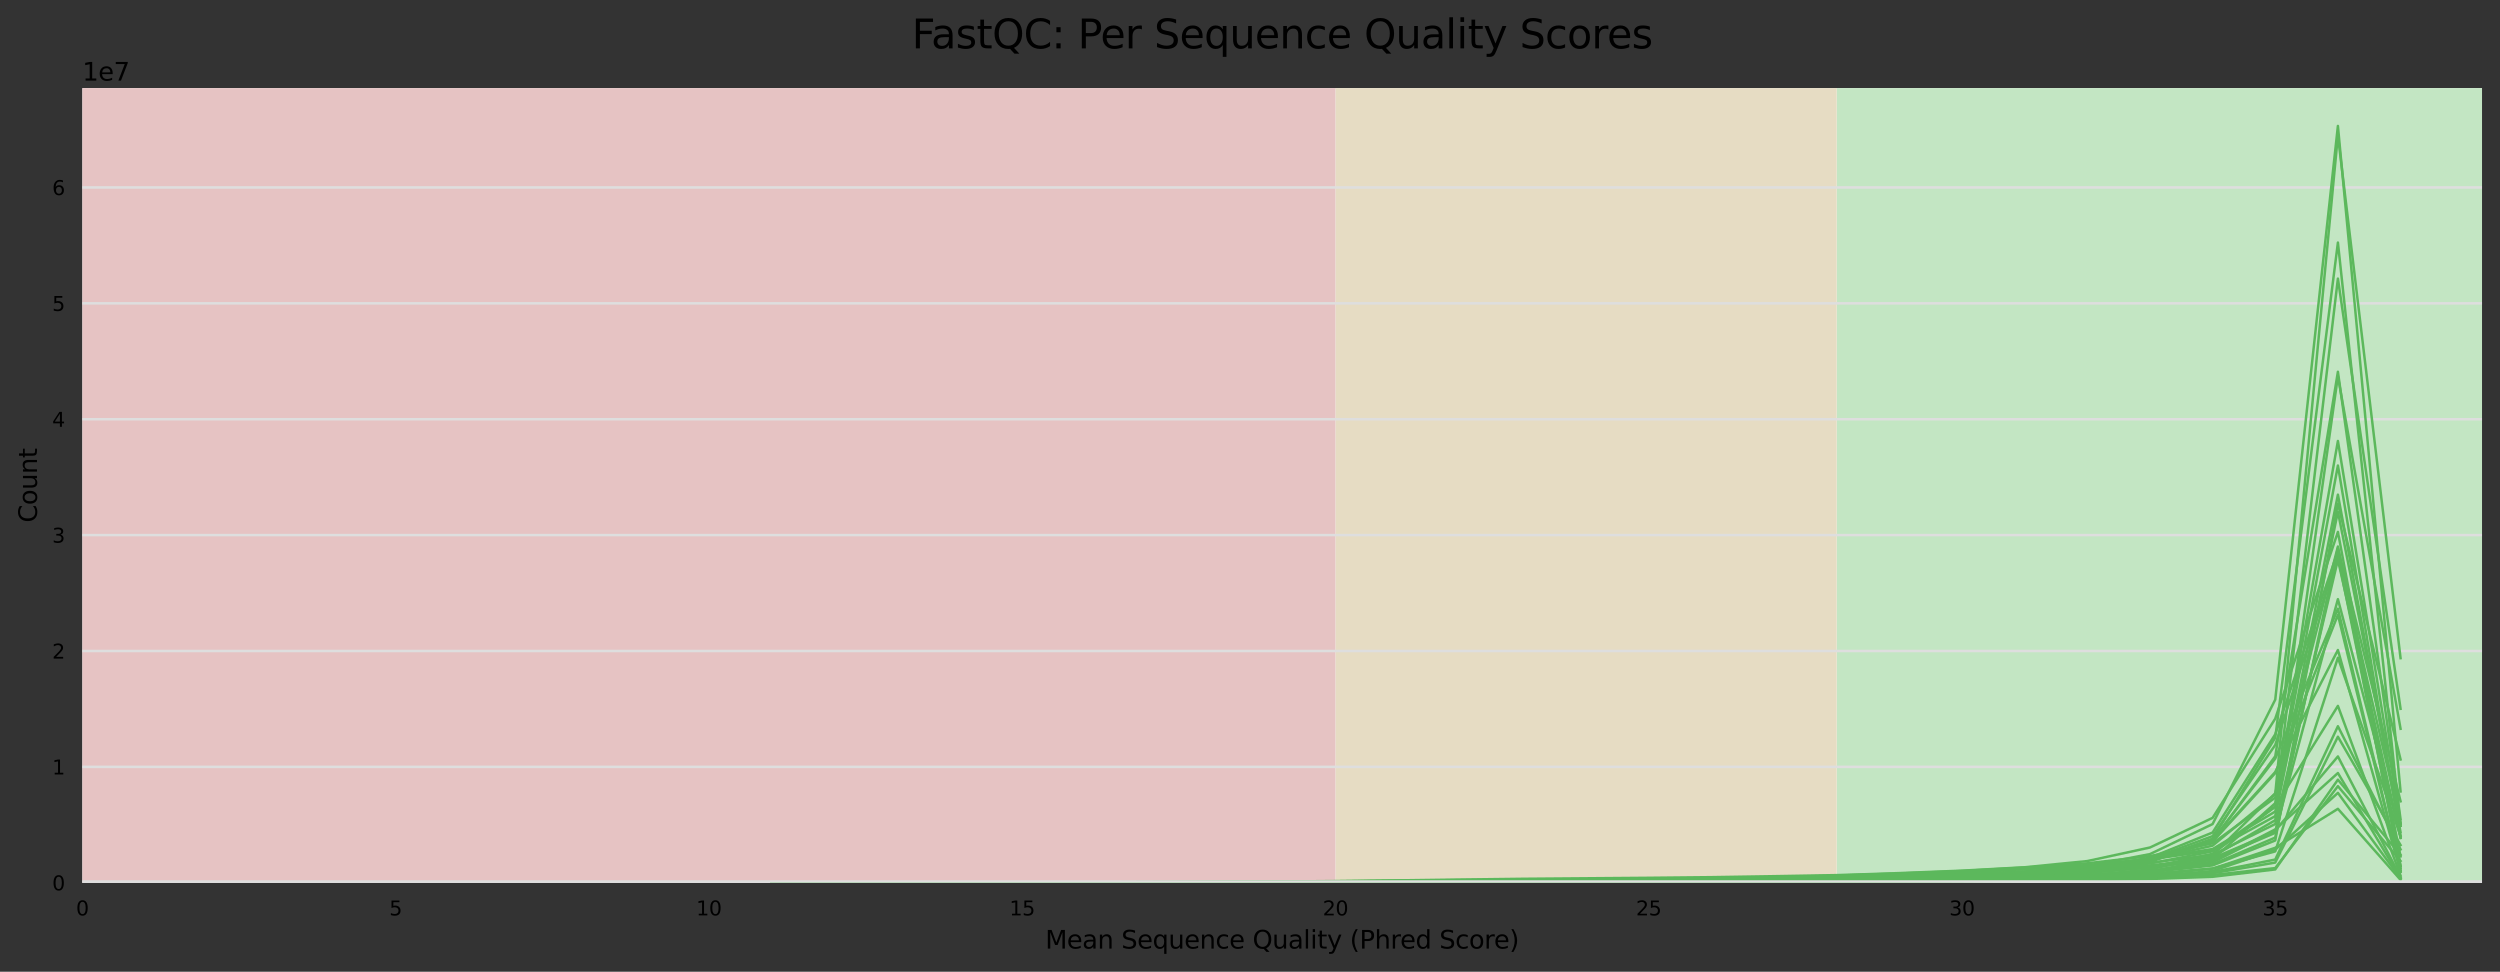 <?xml version="1.0" encoding="utf-8" standalone="no"?>
<!DOCTYPE svg PUBLIC "-//W3C//DTD SVG 1.1//EN"
  "http://www.w3.org/Graphics/SVG/1.1/DTD/svg11.dtd">
<svg xmlns:xlink="http://www.w3.org/1999/xlink" width="1000.358pt" height="388.845pt" viewBox="0 0 1000.358 388.845" xmlns="http://www.w3.org/2000/svg" version="1.1">
 <rect x="0" y="0" width="1000.358" height="388.845" fill="#333333" stroke="none"/>
 <defs>
  <style type="text/css">*{stroke-linejoin: round; stroke-linecap: butt}</style>
 </defs>
 <g id="figure_1">
  <g id="axes_1">
   <g id="patch_1">
    <path d="M 32.968 353.224 
L 993.158 353.224 
L 993.158 35.256 
L 32.968 35.256 
z
" style="fill: #ffffff"/>
   </g>
   <g id="patch_2">
    <path d="M 734.935 353.224 
L 2539.992 353.224 
L 2539.992 35.256 
L 734.935 35.256 
z
" clip-path="url(#pdf606f3cd8)" style="fill: #c3e6c3"/>
   </g>
   <g id="patch_3">
    <path d="M 534.373 353.224 
L 734.935 353.224 
L 734.935 35.256 
L 534.373 35.256 
z
" clip-path="url(#pdf606f3cd8)" style="fill: #e6dcc3"/>
   </g>
   <g id="patch_4">
    <path d="M 32.968 353.224 
L 534.373 353.224 
L 534.373 35.256 
L 32.968 35.256 
z
" clip-path="url(#pdf606f3cd8)" style="fill: #e6c3c3"/>
   </g>
   <g id="matplotlib.axis_1">
    <g id="xtick_1">
     <g id="text_1">
      <!-- 0 -->
      <g transform="translate(30.423 366.303) scale(0.08 -0.08)">
       <defs>
        <path id="DejaVuSans-30" d="M 2034 4250 
Q 1547 4250 1301 3770 
Q 1056 3291 1056 2328 
Q 1056 1369 1301 889 
Q 1547 409 2034 409 
Q 2525 409 2770 889 
Q 3016 1369 3016 2328 
Q 3016 3291 2770 3770 
Q 2525 4250 2034 4250 
z
M 2034 4750 
Q 2819 4750 3233 4129 
Q 3647 3509 3647 2328 
Q 3647 1150 3233 529 
Q 2819 -91 2034 -91 
Q 1250 -91 836 529 
Q 422 1150 422 2328 
Q 422 3509 836 4129 
Q 1250 4750 2034 4750 
z
" transform="scale(0.016)"/>
       </defs>
       <use xlink:href="#DejaVuSans-30"/>
      </g>
     </g>
    </g>
    <g id="xtick_2">
     <g id="text_2">
      <!-- 5 -->
      <g transform="translate(155.774 366.303) scale(0.08 -0.08)">
       <defs>
        <path id="DejaVuSans-35" d="M 691 4666 
L 3169 4666 
L 3169 4134 
L 1269 4134 
L 1269 2991 
Q 1406 3038 1543 3061 
Q 1681 3084 1819 3084 
Q 2600 3084 3056 2656 
Q 3513 2228 3513 1497 
Q 3513 744 3044 326 
Q 2575 -91 1722 -91 
Q 1428 -91 1123 -41 
Q 819 9 494 109 
L 494 744 
Q 775 591 1075 516 
Q 1375 441 1709 441 
Q 2250 441 2565 725 
Q 2881 1009 2881 1497 
Q 2881 1984 2565 2268 
Q 2250 2553 1709 2553 
Q 1456 2553 1204 2497 
Q 953 2441 691 2322 
L 691 4666 
z
" transform="scale(0.016)"/>
       </defs>
       <use xlink:href="#DejaVuSans-35"/>
      </g>
     </g>
    </g>
    <g id="xtick_3">
     <g id="text_3">
      <!-- 10 -->
      <g transform="translate(278.58 366.303) scale(0.08 -0.08)">
       <defs>
        <path id="DejaVuSans-31" d="M 794 531 
L 1825 531 
L 1825 4091 
L 703 3866 
L 703 4441 
L 1819 4666 
L 2450 4666 
L 2450 531 
L 3481 531 
L 3481 0 
L 794 0 
L 794 531 
z
" transform="scale(0.016)"/>
       </defs>
       <use xlink:href="#DejaVuSans-31"/>
       <use xlink:href="#DejaVuSans-30" x="63.623"/>
      </g>
     </g>
    </g>
    <g id="xtick_4">
     <g id="text_4">
      <!-- 15 -->
      <g transform="translate(403.932 366.303) scale(0.08 -0.08)">
       <use xlink:href="#DejaVuSans-31"/>
       <use xlink:href="#DejaVuSans-35" x="63.623"/>
      </g>
     </g>
    </g>
    <g id="xtick_5">
     <g id="text_5">
      <!-- 20 -->
      <g transform="translate(529.283 366.303) scale(0.08 -0.08)">
       <defs>
        <path id="DejaVuSans-32" d="M 1228 531 
L 3431 531 
L 3431 0 
L 469 0 
L 469 531 
Q 828 903 1448 1529 
Q 2069 2156 2228 2338 
Q 2531 2678 2651 2914 
Q 2772 3150 2772 3378 
Q 2772 3750 2511 3984 
Q 2250 4219 1831 4219 
Q 1534 4219 1204 4116 
Q 875 4013 500 3803 
L 500 4441 
Q 881 4594 1212 4672 
Q 1544 4750 1819 4750 
Q 2544 4750 2975 4387 
Q 3406 4025 3406 3419 
Q 3406 3131 3298 2873 
Q 3191 2616 2906 2266 
Q 2828 2175 2409 1742 
Q 1991 1309 1228 531 
z
" transform="scale(0.016)"/>
       </defs>
       <use xlink:href="#DejaVuSans-32"/>
       <use xlink:href="#DejaVuSans-30" x="63.623"/>
      </g>
     </g>
    </g>
    <g id="xtick_6">
     <g id="text_6">
      <!-- 25 -->
      <g transform="translate(654.634 366.303) scale(0.08 -0.08)">
       <use xlink:href="#DejaVuSans-32"/>
       <use xlink:href="#DejaVuSans-35" x="63.623"/>
      </g>
     </g>
    </g>
    <g id="xtick_7">
     <g id="text_7">
      <!-- 30 -->
      <g transform="translate(779.985 366.303) scale(0.08 -0.08)">
       <defs>
        <path id="DejaVuSans-33" d="M 2597 2516 
Q 3050 2419 3304 2112 
Q 3559 1806 3559 1356 
Q 3559 666 3084 287 
Q 2609 -91 1734 -91 
Q 1441 -91 1130 -33 
Q 819 25 488 141 
L 488 750 
Q 750 597 1062 519 
Q 1375 441 1716 441 
Q 2309 441 2620 675 
Q 2931 909 2931 1356 
Q 2931 1769 2642 2001 
Q 2353 2234 1838 2234 
L 1294 2234 
L 1294 2753 
L 1863 2753 
Q 2328 2753 2575 2939 
Q 2822 3125 2822 3475 
Q 2822 3834 2567 4026 
Q 2313 4219 1838 4219 
Q 1578 4219 1281 4162 
Q 984 4106 628 3988 
L 628 4550 
Q 988 4650 1302 4700 
Q 1616 4750 1894 4750 
Q 2613 4750 3031 4423 
Q 3450 4097 3450 3541 
Q 3450 3153 3228 2886 
Q 3006 2619 2597 2516 
z
" transform="scale(0.016)"/>
       </defs>
       <use xlink:href="#DejaVuSans-33"/>
       <use xlink:href="#DejaVuSans-30" x="63.623"/>
      </g>
     </g>
    </g>
    <g id="xtick_8">
     <g id="text_8">
      <!-- 35 -->
      <g transform="translate(905.336 366.303) scale(0.08 -0.08)">
       <use xlink:href="#DejaVuSans-33"/>
       <use xlink:href="#DejaVuSans-35" x="63.623"/>
      </g>
     </g>
    </g>
    <g id="text_9">
     <!-- Mean Sequence Quality (Phred Score) -->
     <g transform="translate(418.271 379.565) scale(0.1 -0.1)">
      <defs>
       <path id="DejaVuSans-4d" d="M 628 4666 
L 1569 4666 
L 2759 1491 
L 3956 4666 
L 4897 4666 
L 4897 0 
L 4281 0 
L 4281 4097 
L 3078 897 
L 2444 897 
L 1241 4097 
L 1241 0 
L 628 0 
L 628 4666 
z
" transform="scale(0.016)"/>
       <path id="DejaVuSans-65" d="M 3597 1894 
L 3597 1613 
L 953 1613 
Q 991 1019 1311 708 
Q 1631 397 2203 397 
Q 2534 397 2845 478 
Q 3156 559 3463 722 
L 3463 178 
Q 3153 47 2828 -22 
Q 2503 -91 2169 -91 
Q 1331 -91 842 396 
Q 353 884 353 1716 
Q 353 2575 817 3079 
Q 1281 3584 2069 3584 
Q 2775 3584 3186 3129 
Q 3597 2675 3597 1894 
z
M 3022 2063 
Q 3016 2534 2758 2815 
Q 2500 3097 2075 3097 
Q 1594 3097 1305 2825 
Q 1016 2553 972 2059 
L 3022 2063 
z
" transform="scale(0.016)"/>
       <path id="DejaVuSans-61" d="M 2194 1759 
Q 1497 1759 1228 1600 
Q 959 1441 959 1056 
Q 959 750 1161 570 
Q 1363 391 1709 391 
Q 2188 391 2477 730 
Q 2766 1069 2766 1631 
L 2766 1759 
L 2194 1759 
z
M 3341 1997 
L 3341 0 
L 2766 0 
L 2766 531 
Q 2569 213 2275 61 
Q 1981 -91 1556 -91 
Q 1019 -91 701 211 
Q 384 513 384 1019 
Q 384 1609 779 1909 
Q 1175 2209 1959 2209 
L 2766 2209 
L 2766 2266 
Q 2766 2663 2505 2880 
Q 2244 3097 1772 3097 
Q 1472 3097 1187 3025 
Q 903 2953 641 2809 
L 641 3341 
Q 956 3463 1253 3523 
Q 1550 3584 1831 3584 
Q 2591 3584 2966 3190 
Q 3341 2797 3341 1997 
z
" transform="scale(0.016)"/>
       <path id="DejaVuSans-6e" d="M 3513 2113 
L 3513 0 
L 2938 0 
L 2938 2094 
Q 2938 2591 2744 2837 
Q 2550 3084 2163 3084 
Q 1697 3084 1428 2787 
Q 1159 2491 1159 1978 
L 1159 0 
L 581 0 
L 581 3500 
L 1159 3500 
L 1159 2956 
Q 1366 3272 1645 3428 
Q 1925 3584 2291 3584 
Q 2894 3584 3203 3211 
Q 3513 2838 3513 2113 
z
" transform="scale(0.016)"/>
       <path id="DejaVuSans-20" transform="scale(0.016)"/>
       <path id="DejaVuSans-53" d="M 3425 4513 
L 3425 3897 
Q 3066 4069 2747 4153 
Q 2428 4238 2131 4238 
Q 1616 4238 1336 4038 
Q 1056 3838 1056 3469 
Q 1056 3159 1242 3001 
Q 1428 2844 1947 2747 
L 2328 2669 
Q 3034 2534 3370 2195 
Q 3706 1856 3706 1288 
Q 3706 609 3251 259 
Q 2797 -91 1919 -91 
Q 1588 -91 1214 -16 
Q 841 59 441 206 
L 441 856 
Q 825 641 1194 531 
Q 1563 422 1919 422 
Q 2459 422 2753 634 
Q 3047 847 3047 1241 
Q 3047 1584 2836 1778 
Q 2625 1972 2144 2069 
L 1759 2144 
Q 1053 2284 737 2584 
Q 422 2884 422 3419 
Q 422 4038 858 4394 
Q 1294 4750 2059 4750 
Q 2388 4750 2728 4690 
Q 3069 4631 3425 4513 
z
" transform="scale(0.016)"/>
       <path id="DejaVuSans-71" d="M 947 1747 
Q 947 1113 1208 752 
Q 1469 391 1925 391 
Q 2381 391 2643 752 
Q 2906 1113 2906 1747 
Q 2906 2381 2643 2742 
Q 2381 3103 1925 3103 
Q 1469 3103 1208 2742 
Q 947 2381 947 1747 
z
M 2906 525 
Q 2725 213 2448 61 
Q 2172 -91 1784 -91 
Q 1150 -91 751 415 
Q 353 922 353 1747 
Q 353 2572 751 3078 
Q 1150 3584 1784 3584 
Q 2172 3584 2448 3432 
Q 2725 3281 2906 2969 
L 2906 3500 
L 3481 3500 
L 3481 -1331 
L 2906 -1331 
L 2906 525 
z
" transform="scale(0.016)"/>
       <path id="DejaVuSans-75" d="M 544 1381 
L 544 3500 
L 1119 3500 
L 1119 1403 
Q 1119 906 1312 657 
Q 1506 409 1894 409 
Q 2359 409 2629 706 
Q 2900 1003 2900 1516 
L 2900 3500 
L 3475 3500 
L 3475 0 
L 2900 0 
L 2900 538 
Q 2691 219 2414 64 
Q 2138 -91 1772 -91 
Q 1169 -91 856 284 
Q 544 659 544 1381 
z
M 1991 3584 
L 1991 3584 
z
" transform="scale(0.016)"/>
       <path id="DejaVuSans-63" d="M 3122 3366 
L 3122 2828 
Q 2878 2963 2633 3030 
Q 2388 3097 2138 3097 
Q 1578 3097 1268 2742 
Q 959 2388 959 1747 
Q 959 1106 1268 751 
Q 1578 397 2138 397 
Q 2388 397 2633 464 
Q 2878 531 3122 666 
L 3122 134 
Q 2881 22 2623 -34 
Q 2366 -91 2075 -91 
Q 1284 -91 818 406 
Q 353 903 353 1747 
Q 353 2603 823 3093 
Q 1294 3584 2113 3584 
Q 2378 3584 2631 3529 
Q 2884 3475 3122 3366 
z
" transform="scale(0.016)"/>
       <path id="DejaVuSans-51" d="M 2522 4238 
Q 1834 4238 1429 3725 
Q 1025 3213 1025 2328 
Q 1025 1447 1429 934 
Q 1834 422 2522 422 
Q 3209 422 3611 934 
Q 4013 1447 4013 2328 
Q 4013 3213 3611 3725 
Q 3209 4238 2522 4238 
z
M 3406 84 
L 4238 -825 
L 3475 -825 
L 2784 -78 
Q 2681 -84 2626 -87 
Q 2572 -91 2522 -91 
Q 1538 -91 948 567 
Q 359 1225 359 2328 
Q 359 3434 948 4092 
Q 1538 4750 2522 4750 
Q 3503 4750 4090 4092 
Q 4678 3434 4678 2328 
Q 4678 1516 4351 937 
Q 4025 359 3406 84 
z
" transform="scale(0.016)"/>
       <path id="DejaVuSans-6c" d="M 603 4863 
L 1178 4863 
L 1178 0 
L 603 0 
L 603 4863 
z
" transform="scale(0.016)"/>
       <path id="DejaVuSans-69" d="M 603 3500 
L 1178 3500 
L 1178 0 
L 603 0 
L 603 3500 
z
M 603 4863 
L 1178 4863 
L 1178 4134 
L 603 4134 
L 603 4863 
z
" transform="scale(0.016)"/>
       <path id="DejaVuSans-74" d="M 1172 4494 
L 1172 3500 
L 2356 3500 
L 2356 3053 
L 1172 3053 
L 1172 1153 
Q 1172 725 1289 603 
Q 1406 481 1766 481 
L 2356 481 
L 2356 0 
L 1766 0 
Q 1100 0 847 248 
Q 594 497 594 1153 
L 594 3053 
L 172 3053 
L 172 3500 
L 594 3500 
L 594 4494 
L 1172 4494 
z
" transform="scale(0.016)"/>
       <path id="DejaVuSans-79" d="M 2059 -325 
Q 1816 -950 1584 -1140 
Q 1353 -1331 966 -1331 
L 506 -1331 
L 506 -850 
L 844 -850 
Q 1081 -850 1212 -737 
Q 1344 -625 1503 -206 
L 1606 56 
L 191 3500 
L 800 3500 
L 1894 763 
L 2988 3500 
L 3597 3500 
L 2059 -325 
z
" transform="scale(0.016)"/>
       <path id="DejaVuSans-28" d="M 1984 4856 
Q 1566 4138 1362 3434 
Q 1159 2731 1159 2009 
Q 1159 1288 1364 580 
Q 1569 -128 1984 -844 
L 1484 -844 
Q 1016 -109 783 600 
Q 550 1309 550 2009 
Q 550 2706 781 3412 
Q 1013 4119 1484 4856 
L 1984 4856 
z
" transform="scale(0.016)"/>
       <path id="DejaVuSans-50" d="M 1259 4147 
L 1259 2394 
L 2053 2394 
Q 2494 2394 2734 2622 
Q 2975 2850 2975 3272 
Q 2975 3691 2734 3919 
Q 2494 4147 2053 4147 
L 1259 4147 
z
M 628 4666 
L 2053 4666 
Q 2838 4666 3239 4311 
Q 3641 3956 3641 3272 
Q 3641 2581 3239 2228 
Q 2838 1875 2053 1875 
L 1259 1875 
L 1259 0 
L 628 0 
L 628 4666 
z
" transform="scale(0.016)"/>
       <path id="DejaVuSans-68" d="M 3513 2113 
L 3513 0 
L 2938 0 
L 2938 2094 
Q 2938 2591 2744 2837 
Q 2550 3084 2163 3084 
Q 1697 3084 1428 2787 
Q 1159 2491 1159 1978 
L 1159 0 
L 581 0 
L 581 4863 
L 1159 4863 
L 1159 2956 
Q 1366 3272 1645 3428 
Q 1925 3584 2291 3584 
Q 2894 3584 3203 3211 
Q 3513 2838 3513 2113 
z
" transform="scale(0.016)"/>
       <path id="DejaVuSans-72" d="M 2631 2963 
Q 2534 3019 2420 3045 
Q 2306 3072 2169 3072 
Q 1681 3072 1420 2755 
Q 1159 2438 1159 1844 
L 1159 0 
L 581 0 
L 581 3500 
L 1159 3500 
L 1159 2956 
Q 1341 3275 1631 3429 
Q 1922 3584 2338 3584 
Q 2397 3584 2469 3576 
Q 2541 3569 2628 3553 
L 2631 2963 
z
" transform="scale(0.016)"/>
       <path id="DejaVuSans-64" d="M 2906 2969 
L 2906 4863 
L 3481 4863 
L 3481 0 
L 2906 0 
L 2906 525 
Q 2725 213 2448 61 
Q 2172 -91 1784 -91 
Q 1150 -91 751 415 
Q 353 922 353 1747 
Q 353 2572 751 3078 
Q 1150 3584 1784 3584 
Q 2172 3584 2448 3432 
Q 2725 3281 2906 2969 
z
M 947 1747 
Q 947 1113 1208 752 
Q 1469 391 1925 391 
Q 2381 391 2643 752 
Q 2906 1113 2906 1747 
Q 2906 2381 2643 2742 
Q 2381 3103 1925 3103 
Q 1469 3103 1208 2742 
Q 947 2381 947 1747 
z
" transform="scale(0.016)"/>
       <path id="DejaVuSans-6f" d="M 1959 3097 
Q 1497 3097 1228 2736 
Q 959 2375 959 1747 
Q 959 1119 1226 758 
Q 1494 397 1959 397 
Q 2419 397 2687 759 
Q 2956 1122 2956 1747 
Q 2956 2369 2687 2733 
Q 2419 3097 1959 3097 
z
M 1959 3584 
Q 2709 3584 3137 3096 
Q 3566 2609 3566 1747 
Q 3566 888 3137 398 
Q 2709 -91 1959 -91 
Q 1206 -91 779 398 
Q 353 888 353 1747 
Q 353 2609 779 3096 
Q 1206 3584 1959 3584 
z
" transform="scale(0.016)"/>
       <path id="DejaVuSans-29" d="M 513 4856 
L 1013 4856 
Q 1481 4119 1714 3412 
Q 1947 2706 1947 2009 
Q 1947 1309 1714 600 
Q 1481 -109 1013 -844 
L 513 -844 
Q 928 -128 1133 580 
Q 1338 1288 1338 2009 
Q 1338 2731 1133 3434 
Q 928 4138 513 4856 
z
" transform="scale(0.016)"/>
      </defs>
      <use xlink:href="#DejaVuSans-4d"/>
      <use xlink:href="#DejaVuSans-65" x="86.279"/>
      <use xlink:href="#DejaVuSans-61" x="147.803"/>
      <use xlink:href="#DejaVuSans-6e" x="209.082"/>
      <use xlink:href="#DejaVuSans-20" x="272.461"/>
      <use xlink:href="#DejaVuSans-53" x="304.248"/>
      <use xlink:href="#DejaVuSans-65" x="367.725"/>
      <use xlink:href="#DejaVuSans-71" x="429.248"/>
      <use xlink:href="#DejaVuSans-75" x="492.725"/>
      <use xlink:href="#DejaVuSans-65" x="556.104"/>
      <use xlink:href="#DejaVuSans-6e" x="617.627"/>
      <use xlink:href="#DejaVuSans-63" x="681.006"/>
      <use xlink:href="#DejaVuSans-65" x="735.986"/>
      <use xlink:href="#DejaVuSans-20" x="797.51"/>
      <use xlink:href="#DejaVuSans-51" x="829.297"/>
      <use xlink:href="#DejaVuSans-75" x="908.008"/>
      <use xlink:href="#DejaVuSans-61" x="971.387"/>
      <use xlink:href="#DejaVuSans-6c" x="1032.666"/>
      <use xlink:href="#DejaVuSans-69" x="1060.449"/>
      <use xlink:href="#DejaVuSans-74" x="1088.232"/>
      <use xlink:href="#DejaVuSans-79" x="1127.441"/>
      <use xlink:href="#DejaVuSans-20" x="1186.621"/>
      <use xlink:href="#DejaVuSans-28" x="1218.408"/>
      <use xlink:href="#DejaVuSans-50" x="1257.422"/>
      <use xlink:href="#DejaVuSans-68" x="1317.725"/>
      <use xlink:href="#DejaVuSans-72" x="1381.104"/>
      <use xlink:href="#DejaVuSans-65" x="1419.967"/>
      <use xlink:href="#DejaVuSans-64" x="1481.49"/>
      <use xlink:href="#DejaVuSans-20" x="1544.967"/>
      <use xlink:href="#DejaVuSans-53" x="1576.754"/>
      <use xlink:href="#DejaVuSans-63" x="1640.23"/>
      <use xlink:href="#DejaVuSans-6f" x="1695.211"/>
      <use xlink:href="#DejaVuSans-72" x="1756.393"/>
      <use xlink:href="#DejaVuSans-65" x="1795.256"/>
      <use xlink:href="#DejaVuSans-29" x="1856.779"/>
     </g>
    </g>
   </g>
   <g id="matplotlib.axis_2">
    <g id="ytick_1">
     <g id="line2d_1">
      <path d="M 32.968 353.224 
L 993.158 353.224 
" clip-path="url(#pdf606f3cd8)" style="fill: none; stroke: #dedede; stroke-linecap: square"/>
     </g>
     <g id="text_10">
      <!-- 0 -->
      <g transform="translate(20.878 356.263) scale(0.08 -0.08)">
       <use xlink:href="#DejaVuSans-30"/>
      </g>
     </g>
    </g>
    <g id="ytick_2">
     <g id="line2d_2">
      <path d="M 32.968 306.856 
L 993.158 306.856 
" clip-path="url(#pdf606f3cd8)" style="fill: none; stroke: #dedede; stroke-linecap: square"/>
     </g>
     <g id="text_11">
      <!-- 1 -->
      <g transform="translate(20.878 309.895) scale(0.08 -0.08)">
       <use xlink:href="#DejaVuSans-31"/>
      </g>
     </g>
    </g>
    <g id="ytick_3">
     <g id="line2d_3">
      <path d="M 32.968 260.488 
L 993.158 260.488 
" clip-path="url(#pdf606f3cd8)" style="fill: none; stroke: #dedede; stroke-linecap: square"/>
     </g>
     <g id="text_12">
      <!-- 2 -->
      <g transform="translate(20.878 263.527) scale(0.08 -0.08)">
       <use xlink:href="#DejaVuSans-32"/>
      </g>
     </g>
    </g>
    <g id="ytick_4">
     <g id="line2d_4">
      <path d="M 32.968 214.119 
L 993.158 214.119 
" clip-path="url(#pdf606f3cd8)" style="fill: none; stroke: #dedede; stroke-linecap: square"/>
     </g>
     <g id="text_13">
      <!-- 3 -->
      <g transform="translate(20.878 217.159) scale(0.08 -0.08)">
       <use xlink:href="#DejaVuSans-33"/>
      </g>
     </g>
    </g>
    <g id="ytick_5">
     <g id="line2d_5">
      <path d="M 32.968 167.751 
L 993.158 167.751 
" clip-path="url(#pdf606f3cd8)" style="fill: none; stroke: #dedede; stroke-linecap: square"/>
     </g>
     <g id="text_14">
      <!-- 4 -->
      <g transform="translate(20.878 170.791) scale(0.08 -0.08)">
       <defs>
        <path id="DejaVuSans-34" d="M 2419 4116 
L 825 1625 
L 2419 1625 
L 2419 4116 
z
M 2253 4666 
L 3047 4666 
L 3047 1625 
L 3713 1625 
L 3713 1100 
L 3047 1100 
L 3047 0 
L 2419 0 
L 2419 1100 
L 313 1100 
L 313 1709 
L 2253 4666 
z
" transform="scale(0.016)"/>
       </defs>
       <use xlink:href="#DejaVuSans-34"/>
      </g>
     </g>
    </g>
    <g id="ytick_6">
     <g id="line2d_6">
      <path d="M 32.968 121.383 
L 993.158 121.383 
" clip-path="url(#pdf606f3cd8)" style="fill: none; stroke: #dedede; stroke-linecap: square"/>
     </g>
     <g id="text_15">
      <!-- 5 -->
      <g transform="translate(20.878 124.423) scale(0.08 -0.08)">
       <use xlink:href="#DejaVuSans-35"/>
      </g>
     </g>
    </g>
    <g id="ytick_7">
     <g id="line2d_7">
      <path d="M 32.968 75.015 
L 993.158 75.015 
" clip-path="url(#pdf606f3cd8)" style="fill: none; stroke: #dedede; stroke-linecap: square"/>
     </g>
     <g id="text_16">
      <!-- 6 -->
      <g transform="translate(20.878 78.054) scale(0.08 -0.08)">
       <defs>
        <path id="DejaVuSans-36" d="M 2113 2584 
Q 1688 2584 1439 2293 
Q 1191 2003 1191 1497 
Q 1191 994 1439 701 
Q 1688 409 2113 409 
Q 2538 409 2786 701 
Q 3034 994 3034 1497 
Q 3034 2003 2786 2293 
Q 2538 2584 2113 2584 
z
M 3366 4563 
L 3366 3988 
Q 3128 4100 2886 4159 
Q 2644 4219 2406 4219 
Q 1781 4219 1451 3797 
Q 1122 3375 1075 2522 
Q 1259 2794 1537 2939 
Q 1816 3084 2150 3084 
Q 2853 3084 3261 2657 
Q 3669 2231 3669 1497 
Q 3669 778 3244 343 
Q 2819 -91 2113 -91 
Q 1303 -91 875 529 
Q 447 1150 447 2328 
Q 447 3434 972 4092 
Q 1497 4750 2381 4750 
Q 2619 4750 2861 4703 
Q 3103 4656 3366 4563 
z
" transform="scale(0.016)"/>
       </defs>
       <use xlink:href="#DejaVuSans-36"/>
      </g>
     </g>
    </g>
    <g id="text_17">
     <!-- Count -->
     <g transform="translate(14.798 209.088) rotate(-90) scale(0.1 -0.1)">
      <defs>
       <path id="DejaVuSans-43" d="M 4122 4306 
L 4122 3641 
Q 3803 3938 3442 4084 
Q 3081 4231 2675 4231 
Q 1875 4231 1450 3742 
Q 1025 3253 1025 2328 
Q 1025 1406 1450 917 
Q 1875 428 2675 428 
Q 3081 428 3442 575 
Q 3803 722 4122 1019 
L 4122 359 
Q 3791 134 3420 21 
Q 3050 -91 2638 -91 
Q 1578 -91 968 557 
Q 359 1206 359 2328 
Q 359 3453 968 4101 
Q 1578 4750 2638 4750 
Q 3056 4750 3426 4639 
Q 3797 4528 4122 4306 
z
" transform="scale(0.016)"/>
      </defs>
      <use xlink:href="#DejaVuSans-43"/>
      <use xlink:href="#DejaVuSans-6f" x="69.824"/>
      <use xlink:href="#DejaVuSans-75" x="131.006"/>
      <use xlink:href="#DejaVuSans-6e" x="194.385"/>
      <use xlink:href="#DejaVuSans-74" x="257.764"/>
     </g>
    </g>
    <g id="text_18">
     <!-- 1e7 -->
     <g transform="translate(32.968 32.256) scale(0.1 -0.1)">
      <defs>
       <path id="DejaVuSans-37" d="M 525 4666 
L 3525 4666 
L 3525 4397 
L 1831 0 
L 1172 0 
L 2766 4134 
L 525 4134 
L 525 4666 
z
" transform="scale(0.016)"/>
      </defs>
      <use xlink:href="#DejaVuSans-31"/>
      <use xlink:href="#DejaVuSans-65" x="63.623"/>
      <use xlink:href="#DejaVuSans-37" x="125.146"/>
     </g>
    </g>
   </g>
   <g id="line2d_8">
    <path d="M 358.881 353.224 
L 383.951 353.223 
L 409.022 353.219 
L 434.092 353.207 
L 459.162 353.188 
L 484.232 353.166 
L 509.303 353.142 
L 534.373 353.113 
L 559.443 353.078 
L 584.513 353.027 
L 609.584 352.959 
L 634.654 352.885 
L 659.724 352.788 
L 684.794 352.672 
L 709.864 352.502 
L 734.935 352.295 
L 760.005 352.016 
L 785.075 351.684 
L 810.145 351.23 
L 835.216 350.624 
L 860.286 349.573 
L 885.356 347.519 
L 910.426 340.675 
L 935.497 263.191 
L 960.567 334.565 
" clip-path="url(#pdf606f3cd8)" style="fill: none; stroke: #5cb85c; stroke-linecap: square"/>
   </g>
   <g id="line2d_9">
    <path d="M 308.741 353.224 
L 333.811 353.224 
L 358.881 353.222 
L 383.951 353.213 
L 409.022 353.188 
L 434.092 353.147 
L 459.162 353.083 
L 484.232 353.002 
L 509.303 352.894 
L 534.373 352.739 
L 559.443 352.55 
L 584.513 352.376 
L 609.584 352.273 
L 634.654 352.237 
L 659.724 352.182 
L 684.794 352.11 
L 709.864 351.968 
L 734.935 351.807 
L 760.005 351.526 
L 785.075 351.134 
L 810.145 350.453 
L 835.216 349.364 
L 860.286 347.08 
L 885.356 341.637 
L 910.426 322.729 
L 935.497 282.465 
L 960.567 350.386 
" clip-path="url(#pdf606f3cd8)" style="fill: none; stroke: #5cb85c; stroke-linecap: square"/>
   </g>
   <g id="line2d_10">
    <path d="M 358.881 353.224 
L 383.951 353.223 
L 409.022 353.217 
L 434.092 353.202 
L 459.162 353.177 
L 484.232 353.148 
L 509.303 353.114 
L 534.373 353.076 
L 559.443 353.018 
L 584.513 352.943 
L 609.584 352.844 
L 634.654 352.731 
L 659.724 352.581 
L 684.794 352.394 
L 709.864 352.109 
L 734.935 351.753 
L 760.005 351.282 
L 785.075 350.736 
L 810.145 349.98 
L 835.216 348.982 
L 860.286 347.24 
L 885.356 343.984 
L 910.426 333.239 
L 935.497 221.786 
L 960.567 329.427 
" clip-path="url(#pdf606f3cd8)" style="fill: none; stroke: #5cb85c; stroke-linecap: square"/>
   </g>
   <g id="line2d_11">
    <path d="M 308.741 353.224 
L 333.811 353.224 
L 358.881 353.222 
L 383.951 353.214 
L 409.022 353.189 
L 434.092 353.141 
L 459.162 353.066 
L 484.232 352.964 
L 509.303 352.816 
L 534.373 352.63 
L 559.443 352.389 
L 584.513 352.16 
L 609.584 351.997 
L 634.654 351.917 
L 659.724 351.803 
L 684.794 351.693 
L 709.864 351.497 
L 734.935 351.264 
L 760.005 350.854 
L 785.075 350.285 
L 810.145 349.307 
L 835.216 347.748 
L 860.286 344.522 
L 885.356 336.816 
L 910.426 309.363 
L 935.497 246.01 
L 960.567 348.543 
" clip-path="url(#pdf606f3cd8)" style="fill: none; stroke: #5cb85c; stroke-linecap: square"/>
   </g>
   <g id="line2d_12">
    <path d="M 358.881 353.224 
L 383.951 353.223 
L 409.022 353.221 
L 434.092 353.214 
L 459.162 353.203 
L 484.232 353.189 
L 509.303 353.17 
L 534.373 353.143 
L 559.443 353.099 
L 584.513 353.041 
L 609.584 352.966 
L 634.654 352.895 
L 659.724 352.823 
L 684.794 352.745 
L 709.864 352.617 
L 734.935 352.461 
L 760.005 352.246 
L 785.075 351.973 
L 810.145 351.598 
L 835.216 351.112 
L 860.286 350.357 
L 885.356 348.917 
L 910.426 343.939 
L 935.497 290.605 
L 960.567 339.88 
" clip-path="url(#pdf606f3cd8)" style="fill: none; stroke: #5cb85c; stroke-linecap: square"/>
   </g>
   <g id="line2d_13">
    <path d="M 333.811 353.224 
L 358.881 353.223 
L 383.951 353.219 
L 409.022 353.206 
L 434.092 353.181 
L 459.162 353.144 
L 484.232 353.092 
L 509.303 353.021 
L 534.373 352.931 
L 559.443 352.818 
L 584.513 352.704 
L 609.584 352.601 
L 634.654 352.526 
L 659.724 352.415 
L 684.794 352.286 
L 709.864 352.123 
L 734.935 352.035 
L 760.005 351.822 
L 785.075 351.51 
L 810.145 350.987 
L 835.216 350.233 
L 860.286 348.687 
L 885.356 345.111 
L 910.426 332.343 
L 935.497 302.688 
L 960.567 350.956 
" clip-path="url(#pdf606f3cd8)" style="fill: none; stroke: #5cb85c; stroke-linecap: square"/>
   </g>
   <g id="line2d_14">
    <path d="M 358.881 353.224 
L 383.951 353.224 
L 409.022 353.222 
L 434.092 353.217 
L 459.162 353.21 
L 484.232 353.199 
L 509.303 353.187 
L 534.373 353.17 
L 559.443 353.143 
L 584.513 353.107 
L 609.584 353.064 
L 634.654 353.023 
L 659.724 352.975 
L 684.794 352.919 
L 709.864 352.842 
L 734.935 352.744 
L 760.005 352.62 
L 785.075 352.468 
L 810.145 352.237 
L 835.216 351.875 
L 860.286 351.077 
L 885.356 350.117 
L 910.426 347.36 
L 935.497 314.579 
L 960.567 344.526 
" clip-path="url(#pdf606f3cd8)" style="fill: none; stroke: #5cb85c; stroke-linecap: square"/>
   </g>
   <g id="line2d_15">
    <path d="M 333.811 353.224 
L 358.881 353.223 
L 383.951 353.221 
L 409.022 353.213 
L 434.092 353.198 
L 459.162 353.172 
L 484.232 353.135 
L 509.303 353.085 
L 534.373 353.019 
L 559.443 352.93 
L 584.513 352.844 
L 609.584 352.769 
L 634.654 352.719 
L 659.724 352.645 
L 684.794 352.567 
L 709.864 352.445 
L 734.935 352.362 
L 760.005 352.227 
L 785.075 352.029 
L 810.145 351.7 
L 835.216 351.174 
L 860.286 350.093 
L 885.356 347.597 
L 910.426 339.245 
L 935.497 323.642 
L 960.567 352.075 
" clip-path="url(#pdf606f3cd8)" style="fill: none; stroke: #5cb85c; stroke-linecap: square"/>
   </g>
   <g id="line2d_16">
    <path d="M 358.881 353.224 
L 383.951 353.224 
L 409.022 353.222 
L 434.092 353.216 
L 459.162 353.207 
L 484.232 353.195 
L 509.303 353.18 
L 534.373 353.161 
L 559.443 353.128 
L 584.513 353.085 
L 609.584 353.026 
L 634.654 352.964 
L 659.724 352.893 
L 684.794 352.811 
L 709.864 352.69 
L 734.935 352.55 
L 760.005 352.358 
L 785.075 352.137 
L 810.145 351.827 
L 835.216 351.413 
L 860.286 350.702 
L 885.356 349.433 
L 910.426 345.141 
L 935.497 294.798 
L 960.567 338.152 
" clip-path="url(#pdf606f3cd8)" style="fill: none; stroke: #5cb85c; stroke-linecap: square"/>
   </g>
   <g id="line2d_17">
    <path d="M 308.741 353.224 
L 333.811 353.224 
L 358.881 353.223 
L 383.951 353.22 
L 409.022 353.21 
L 434.092 353.191 
L 459.162 353.159 
L 484.232 353.11 
L 509.303 353.046 
L 534.373 352.968 
L 559.443 352.868 
L 584.513 352.756 
L 609.584 352.659 
L 634.654 352.572 
L 659.724 352.456 
L 684.794 352.323 
L 709.864 352.146 
L 734.935 351.976 
L 760.005 351.729 
L 785.075 351.388 
L 810.145 350.848 
L 835.216 350.044 
L 860.286 348.481 
L 885.356 344.753 
L 910.426 331.872 
L 935.497 309.321 
L 960.567 351.42 
" clip-path="url(#pdf606f3cd8)" style="fill: none; stroke: #5cb85c; stroke-linecap: square"/>
   </g>
   <g id="line2d_18">
    <path d="M 358.881 353.224 
L 383.951 353.224 
L 409.022 353.223 
L 434.092 353.22 
L 459.162 353.214 
L 484.232 353.207 
L 509.303 353.199 
L 534.373 353.188 
L 559.443 353.17 
L 584.513 353.145 
L 609.584 353.112 
L 634.654 353.077 
L 659.724 353.035 
L 684.794 352.993 
L 709.864 352.929 
L 734.935 352.853 
L 760.005 352.753 
L 785.075 352.633 
L 810.145 352.456 
L 835.216 352.204 
L 860.286 351.723 
L 885.356 350.843 
L 910.426 347.898 
L 935.497 311.981 
L 960.567 342.093 
" clip-path="url(#pdf606f3cd8)" style="fill: none; stroke: #5cb85c; stroke-linecap: square"/>
   </g>
   <g id="line2d_19">
    <path d="M 333.811 353.224 
L 358.881 353.223 
L 383.951 353.222 
L 409.022 353.216 
L 434.092 353.205 
L 459.162 353.185 
L 484.232 353.159 
L 509.303 353.122 
L 534.373 353.073 
L 559.443 353.007 
L 584.513 352.944 
L 609.584 352.887 
L 634.654 352.842 
L 659.724 352.777 
L 684.794 352.713 
L 709.864 352.628 
L 734.935 352.607 
L 760.005 352.512 
L 785.075 352.364 
L 810.145 352.105 
L 835.216 351.681 
L 860.286 350.766 
L 885.356 348.527 
L 910.426 340.001 
L 935.497 317.266 
L 960.567 351.564 
" clip-path="url(#pdf606f3cd8)" style="fill: none; stroke: #5cb85c; stroke-linecap: square"/>
   </g>
   <g id="line2d_20">
    <path d="M 358.881 353.224 
L 383.951 353.223 
L 409.022 353.216 
L 434.092 353.194 
L 459.162 353.162 
L 484.232 353.118 
L 509.303 353.051 
L 534.373 352.983 
L 559.443 352.906 
L 584.513 352.803 
L 609.584 352.643 
L 634.654 352.409 
L 659.724 352.064 
L 684.794 351.611 
L 709.864 351.015 
L 734.935 350.366 
L 760.005 349.508 
L 785.075 348.519 
L 810.145 347.143 
L 835.216 345.427 
L 860.286 342.564 
L 885.356 337.474 
L 910.426 319.15 
L 935.497 176.454 
L 960.567 329.611 
" clip-path="url(#pdf606f3cd8)" style="fill: none; stroke: #5cb85c; stroke-linecap: square"/>
   </g>
   <g id="line2d_21">
    <path d="M 308.741 353.224 
L 333.811 353.224 
L 358.881 353.221 
L 383.951 353.206 
L 409.022 353.157 
L 434.092 353.071 
L 459.162 352.968 
L 484.232 352.873 
L 509.303 352.745 
L 534.373 352.555 
L 559.443 352.273 
L 584.513 351.945 
L 609.584 351.642 
L 634.654 351.445 
L 659.724 351.246 
L 684.794 350.993 
L 709.864 350.6 
L 734.935 350.168 
L 760.005 349.358 
L 785.075 348.383 
L 810.145 347.024 
L 835.216 344.55 
L 860.286 339.125 
L 885.356 327.256 
L 910.426 287.556 
L 935.497 212.842 
L 960.567 346.638 
" clip-path="url(#pdf606f3cd8)" style="fill: none; stroke: #5cb85c; stroke-linecap: square"/>
   </g>
   <g id="line2d_22">
    <path d="M 358.881 353.224 
L 383.951 353.223 
L 409.022 353.22 
L 434.092 353.208 
L 459.162 353.188 
L 484.232 353.161 
L 509.303 353.117 
L 534.373 353.063 
L 559.443 352.993 
L 584.513 352.915 
L 609.584 352.81 
L 634.654 352.664 
L 659.724 352.438 
L 684.794 352.144 
L 709.864 351.762 
L 734.935 351.344 
L 760.005 350.799 
L 785.075 350.176 
L 810.145 349.313 
L 835.216 348.142 
L 860.286 346.281 
L 885.356 343.426 
L 910.426 332.735 
L 935.497 239.757 
L 960.567 334.647 
" clip-path="url(#pdf606f3cd8)" style="fill: none; stroke: #5cb85c; stroke-linecap: square"/>
   </g>
   <g id="line2d_23">
    <path d="M 333.811 353.224 
L 358.881 353.223 
L 383.951 353.218 
L 409.022 353.201 
L 434.092 353.166 
L 459.162 353.119 
L 484.232 353.071 
L 509.303 353.002 
L 534.373 352.9 
L 559.443 352.744 
L 584.513 352.564 
L 609.584 352.395 
L 634.654 352.277 
L 659.724 352.142 
L 684.794 351.979 
L 709.864 351.733 
L 734.935 351.45 
L 760.005 350.956 
L 785.075 350.311 
L 810.145 349.473 
L 835.216 347.95 
L 860.286 344.412 
L 885.356 336.508 
L 910.426 308.916 
L 935.497 260.104 
L 960.567 348.937 
" clip-path="url(#pdf606f3cd8)" style="fill: none; stroke: #5cb85c; stroke-linecap: square"/>
   </g>
   <g id="line2d_24">
    <path d="M 358.881 353.224 
L 383.951 353.223 
L 409.022 353.218 
L 434.092 353.201 
L 459.162 353.174 
L 484.232 353.142 
L 509.303 353.095 
L 534.373 353.044 
L 559.443 352.982 
L 584.513 352.911 
L 609.584 352.801 
L 634.654 352.634 
L 659.724 352.345 
L 684.794 351.945 
L 709.864 351.403 
L 734.935 350.798 
L 760.005 350.023 
L 785.075 349.114 
L 810.145 347.816 
L 835.216 346.272 
L 860.286 343.903 
L 885.356 340.281 
L 910.426 326.57 
L 935.497 204.768 
L 960.567 330.468 
" clip-path="url(#pdf606f3cd8)" style="fill: none; stroke: #5cb85c; stroke-linecap: square"/>
   </g>
   <g id="line2d_25">
    <path d="M 333.811 353.224 
L 358.881 353.222 
L 383.951 353.213 
L 409.022 353.173 
L 434.092 353.079 
L 459.162 352.966 
L 484.232 352.896 
L 509.303 352.837 
L 534.373 352.718 
L 559.443 352.504 
L 584.513 352.246 
L 609.584 352.067 
L 634.654 352.024 
L 659.724 351.956 
L 684.794 351.832 
L 709.864 351.596 
L 734.935 351.284 
L 760.005 350.664 
L 785.075 350 
L 810.145 349.174 
L 835.216 347.546 
L 860.286 343.741 
L 885.356 334.575 
L 910.426 298.081 
L 935.497 222.472 
L 960.567 346.488 
" clip-path="url(#pdf606f3cd8)" style="fill: none; stroke: #5cb85c; stroke-linecap: square"/>
   </g>
   <g id="line2d_26">
    <path d="M 358.881 353.224 
L 383.951 353.223 
L 409.022 353.22 
L 434.092 353.206 
L 459.162 353.181 
L 484.232 353.153 
L 509.303 353.115 
L 534.373 353.069 
L 559.443 353.015 
L 584.513 352.953 
L 609.584 352.859 
L 634.654 352.706 
L 659.724 352.443 
L 684.794 352.075 
L 709.864 351.554 
L 734.935 350.94 
L 760.005 350.114 
L 785.075 349.126 
L 810.145 347.777 
L 835.216 346.134 
L 860.286 343.639 
L 885.356 339.733 
L 910.426 324.722 
L 935.497 197.934 
L 960.567 333.049 
" clip-path="url(#pdf606f3cd8)" style="fill: none; stroke: #5cb85c; stroke-linecap: square"/>
   </g>
   <g id="line2d_27">
    <path d="M 333.811 353.224 
L 358.881 353.223 
L 383.951 353.214 
L 409.022 353.18 
L 434.092 353.119 
L 459.162 353.058 
L 484.232 353.012 
L 509.303 352.956 
L 534.373 352.856 
L 559.443 352.68 
L 584.513 352.447 
L 609.584 352.25 
L 634.654 352.163 
L 659.724 352.067 
L 684.794 351.912 
L 709.864 351.657 
L 734.935 351.338 
L 760.005 350.728 
L 785.075 349.973 
L 810.145 349.027 
L 835.216 347.271 
L 860.286 343.204 
L 885.356 333.127 
L 910.426 293.82 
L 935.497 220.558 
L 960.567 347.322 
" clip-path="url(#pdf606f3cd8)" style="fill: none; stroke: #5cb85c; stroke-linecap: square"/>
   </g>
   <g id="line2d_28">
    <path d="M 358.881 353.224 
L 383.951 353.224 
L 409.022 353.221 
L 434.092 353.209 
L 459.162 353.193 
L 484.232 353.176 
L 509.303 353.15 
L 534.373 353.121 
L 559.443 353.074 
L 584.513 353.011 
L 609.584 352.913 
L 634.654 352.768 
L 659.724 352.53 
L 684.794 352.199 
L 709.864 351.754 
L 734.935 351.247 
L 760.005 350.586 
L 785.075 349.795 
L 810.145 348.715 
L 835.216 347.384 
L 860.286 345.251 
L 885.356 342.038 
L 910.426 329.725 
L 935.497 224 
L 960.567 335.335 
" clip-path="url(#pdf606f3cd8)" style="fill: none; stroke: #5cb85c; stroke-linecap: square"/>
   </g>
   <g id="line2d_29">
    <path d="M 308.741 353.224 
L 333.811 353.224 
L 358.881 353.223 
L 383.951 353.213 
L 409.022 353.176 
L 434.092 353.104 
L 459.162 353.034 
L 484.232 352.992 
L 509.303 352.942 
L 534.373 352.858 
L 559.443 352.708 
L 584.513 352.524 
L 609.584 352.374 
L 634.654 352.334 
L 659.724 352.264 
L 684.794 352.14 
L 709.864 351.923 
L 734.935 351.637 
L 760.005 351.089 
L 785.075 350.463 
L 810.145 349.652 
L 835.216 348.145 
L 860.286 344.628 
L 885.356 336.139 
L 910.426 303.538 
L 935.497 243.566 
L 960.567 348.177 
" clip-path="url(#pdf606f3cd8)" style="fill: none; stroke: #5cb85c; stroke-linecap: square"/>
   </g>
   <g id="line2d_30">
    <path d="M 409.022 353.224 
L 434.092 353.224 
L 459.162 353.223 
L 484.232 353.222 
L 509.303 353.218 
L 534.373 353.21 
L 559.443 353.2 
L 584.513 353.185 
L 609.584 353.152 
L 634.654 353.099 
L 659.724 353.007 
L 684.794 352.866 
L 709.864 352.644 
L 734.935 352.355 
L 760.005 351.975 
L 785.075 351.533 
L 810.145 350.934 
L 835.216 350.136 
L 860.286 348.741 
L 885.356 345.826 
L 910.426 335.148 
L 935.497 219.282 
L 960.567 320.638 
" clip-path="url(#pdf606f3cd8)" style="fill: none; stroke: #5cb85c; stroke-linecap: square"/>
   </g>
   <g id="line2d_31">
    <path d="M 333.811 353.224 
L 358.881 353.224 
L 383.951 353.224 
L 409.022 353.222 
L 434.092 353.22 
L 459.162 353.217 
L 484.232 353.212 
L 509.303 353.206 
L 534.373 353.195 
L 559.443 353.173 
L 584.513 353.139 
L 609.584 353.092 
L 634.654 353.025 
L 659.724 352.941 
L 684.794 352.841 
L 709.864 352.703 
L 734.935 352.517 
L 760.005 352.242 
L 785.075 351.858 
L 810.145 351.221 
L 835.216 350.172 
L 860.286 347.918 
L 885.356 342.16 
L 910.426 317.412 
L 935.497 218.682 
L 960.567 342.672 
" clip-path="url(#pdf606f3cd8)" style="fill: none; stroke: #5cb85c; stroke-linecap: square"/>
   </g>
   <g id="line2d_32">
    <path d="M 383.951 353.224 
L 409.022 353.224 
L 434.092 353.224 
L 459.162 353.223 
L 484.232 353.221 
L 509.303 353.216 
L 534.373 353.205 
L 559.443 353.191 
L 584.513 353.166 
L 609.584 353.12 
L 634.654 353.047 
L 659.724 352.921 
L 684.794 352.726 
L 709.864 352.42 
L 734.935 352.013 
L 760.005 351.454 
L 785.075 350.791 
L 810.145 349.9 
L 835.216 348.739 
L 860.286 346.758 
L 885.356 342.762 
L 910.426 328.2 
L 935.497 150.54 
L 960.567 291.621 
" clip-path="url(#pdf606f3cd8)" style="fill: none; stroke: #5cb85c; stroke-linecap: square"/>
   </g>
   <g id="line2d_33">
    <path d="M 358.881 353.224 
L 383.951 353.223 
L 409.022 353.22 
L 434.092 353.217 
L 459.162 353.212 
L 484.232 353.205 
L 509.303 353.195 
L 534.373 353.174 
L 559.443 353.134 
L 584.513 353.077 
L 609.584 352.993 
L 634.654 352.887 
L 659.724 352.759 
L 684.794 352.605 
L 709.864 352.385 
L 734.935 352.092 
L 760.005 351.644 
L 785.075 351.025 
L 810.145 349.991 
L 835.216 348.289 
L 860.286 344.872 
L 885.356 336.568 
L 910.426 302.603 
L 935.497 148.756 
L 960.567 327.78 
" clip-path="url(#pdf606f3cd8)" style="fill: none; stroke: #5cb85c; stroke-linecap: square"/>
   </g>
   <g id="line2d_34">
    <path d="M 383.951 353.224 
L 409.022 353.224 
L 434.092 353.224 
L 459.162 353.224 
L 484.232 353.223 
L 509.303 353.22 
L 534.373 353.214 
L 559.443 353.205 
L 584.513 353.192 
L 609.584 353.166 
L 634.654 353.123 
L 659.724 353.041 
L 684.794 352.915 
L 709.864 352.703 
L 734.935 352.43 
L 760.005 352.063 
L 785.075 351.643 
L 810.145 351.082 
L 835.216 350.329 
L 860.286 349.009 
L 885.356 346.293 
L 910.426 336.304 
L 935.497 201.505 
L 960.567 303.895 
" clip-path="url(#pdf606f3cd8)" style="fill: none; stroke: #5cb85c; stroke-linecap: square"/>
   </g>
   <g id="line2d_35">
    <path d="M 333.811 353.224 
L 358.881 353.224 
L 383.951 353.223 
L 409.022 353.222 
L 434.092 353.219 
L 459.162 353.215 
L 484.232 353.212 
L 509.303 353.207 
L 534.373 353.198 
L 559.443 353.181 
L 584.513 353.158 
L 609.584 353.122 
L 634.654 353.069 
L 659.724 353.002 
L 684.794 352.924 
L 709.864 352.809 
L 734.935 352.656 
L 760.005 352.416 
L 785.075 352.082 
L 810.145 351.553 
L 835.216 350.616 
L 860.286 348.682 
L 885.356 343.855 
L 910.426 321.386 
L 935.497 186.278 
L 960.567 335.165 
" clip-path="url(#pdf606f3cd8)" style="fill: none; stroke: #5cb85c; stroke-linecap: square"/>
   </g>
   <g id="line2d_36">
    <path d="M 383.951 353.224 
L 409.022 353.224 
L 434.092 353.224 
L 459.162 353.223 
L 484.232 353.221 
L 509.303 353.214 
L 534.373 353.2 
L 559.443 353.179 
L 584.513 353.149 
L 609.584 353.09 
L 634.654 352.993 
L 659.724 352.823 
L 684.794 352.554 
L 709.864 352.162 
L 734.935 351.653 
L 760.005 350.998 
L 785.075 350.246 
L 810.145 349.234 
L 835.216 347.883 
L 860.286 345.531 
L 885.356 340.659 
L 910.426 322.803 
L 935.497 111.482 
L 960.567 283.621 
" clip-path="url(#pdf606f3cd8)" style="fill: none; stroke: #5cb85c; stroke-linecap: square"/>
   </g>
   <g id="line2d_37">
    <path d="M 333.811 353.224 
L 358.881 353.224 
L 383.951 353.223 
L 409.022 353.221 
L 434.092 353.216 
L 459.162 353.21 
L 484.232 353.202 
L 509.303 353.191 
L 534.373 353.167 
L 559.443 353.125 
L 584.513 353.062 
L 609.584 352.96 
L 634.654 352.828 
L 659.724 352.664 
L 684.794 352.489 
L 709.864 352.222 
L 734.935 351.882 
L 760.005 351.414 
L 785.075 350.802 
L 810.145 349.788 
L 835.216 348.091 
L 860.286 344.514 
L 885.356 335.585 
L 910.426 295.204 
L 935.497 97.062 
L 960.567 330.468 
" clip-path="url(#pdf606f3cd8)" style="fill: none; stroke: #5cb85c; stroke-linecap: square"/>
   </g>
   <g id="line2d_38">
    <path d="M 383.951 353.224 
L 409.022 353.224 
L 434.092 353.224 
L 459.162 353.223 
L 484.232 353.22 
L 509.303 353.215 
L 534.373 353.203 
L 559.443 353.187 
L 584.513 353.16 
L 609.584 353.11 
L 634.654 353.026 
L 659.724 352.874 
L 684.794 352.627 
L 709.864 352.23 
L 734.935 351.683 
L 760.005 350.93 
L 785.075 349.986 
L 810.145 348.688 
L 835.216 346.977 
L 860.286 344.082 
L 885.356 338.375 
L 910.426 317.771 
L 935.497 54.188 
L 960.567 263.363 
" clip-path="url(#pdf606f3cd8)" style="fill: none; stroke: #5cb85c; stroke-linecap: square"/>
   </g>
   <g id="line2d_39">
    <path d="M 333.811 353.224 
L 358.881 353.223 
L 383.951 353.221 
L 409.022 353.216 
L 434.092 353.208 
L 459.162 353.201 
L 484.232 353.194 
L 509.303 353.183 
L 534.373 353.163 
L 559.443 353.125 
L 584.513 353.066 
L 609.584 352.971 
L 634.654 352.834 
L 659.724 352.653 
L 684.794 352.455 
L 709.864 352.152 
L 734.935 351.753 
L 760.005 351.14 
L 785.075 350.268 
L 810.145 348.871 
L 835.216 346.561 
L 860.286 341.761 
L 885.356 329.743 
L 910.426 279.955 
L 935.497 50.397 
L 960.567 316.698 
" clip-path="url(#pdf606f3cd8)" style="fill: none; stroke: #5cb85c; stroke-linecap: square"/>
   </g>
   <g id="line2d_40">
    <path d="M 32.968 353.224 
L 993.158 353.224 
" clip-path="url(#pdf606f3cd8)" style="fill: none; stroke: #dedede; stroke-width: 2; stroke-linecap: square"/>
   </g>
   <g id="text_19">
    <!-- FastQC: Per Sequence Quality Scores -->
    <g transform="translate(364.871 19.358) scale(0.16 -0.16)">
     <defs>
      <path id="DejaVuSans-46" d="M 628 4666 
L 3309 4666 
L 3309 4134 
L 1259 4134 
L 1259 2759 
L 3109 2759 
L 3109 2228 
L 1259 2228 
L 1259 0 
L 628 0 
L 628 4666 
z
" transform="scale(0.016)"/>
      <path id="DejaVuSans-73" d="M 2834 3397 
L 2834 2853 
Q 2591 2978 2328 3040 
Q 2066 3103 1784 3103 
Q 1356 3103 1142 2972 
Q 928 2841 928 2578 
Q 928 2378 1081 2264 
Q 1234 2150 1697 2047 
L 1894 2003 
Q 2506 1872 2764 1633 
Q 3022 1394 3022 966 
Q 3022 478 2636 193 
Q 2250 -91 1575 -91 
Q 1294 -91 989 -36 
Q 684 19 347 128 
L 347 722 
Q 666 556 975 473 
Q 1284 391 1588 391 
Q 1994 391 2212 530 
Q 2431 669 2431 922 
Q 2431 1156 2273 1281 
Q 2116 1406 1581 1522 
L 1381 1569 
Q 847 1681 609 1914 
Q 372 2147 372 2553 
Q 372 3047 722 3315 
Q 1072 3584 1716 3584 
Q 2034 3584 2315 3537 
Q 2597 3491 2834 3397 
z
" transform="scale(0.016)"/>
      <path id="DejaVuSans-3a" d="M 750 794 
L 1409 794 
L 1409 0 
L 750 0 
L 750 794 
z
M 750 3309 
L 1409 3309 
L 1409 2516 
L 750 2516 
L 750 3309 
z
" transform="scale(0.016)"/>
     </defs>
     <use xlink:href="#DejaVuSans-46"/>
     <use xlink:href="#DejaVuSans-61" x="48.395"/>
     <use xlink:href="#DejaVuSans-73" x="109.674"/>
     <use xlink:href="#DejaVuSans-74" x="161.773"/>
     <use xlink:href="#DejaVuSans-51" x="200.982"/>
     <use xlink:href="#DejaVuSans-43" x="279.693"/>
     <use xlink:href="#DejaVuSans-3a" x="349.518"/>
     <use xlink:href="#DejaVuSans-20" x="383.209"/>
     <use xlink:href="#DejaVuSans-50" x="414.996"/>
     <use xlink:href="#DejaVuSans-65" x="471.674"/>
     <use xlink:href="#DejaVuSans-72" x="533.197"/>
     <use xlink:href="#DejaVuSans-20" x="574.311"/>
     <use xlink:href="#DejaVuSans-53" x="606.098"/>
     <use xlink:href="#DejaVuSans-65" x="669.574"/>
     <use xlink:href="#DejaVuSans-71" x="731.098"/>
     <use xlink:href="#DejaVuSans-75" x="794.574"/>
     <use xlink:href="#DejaVuSans-65" x="857.953"/>
     <use xlink:href="#DejaVuSans-6e" x="919.477"/>
     <use xlink:href="#DejaVuSans-63" x="982.855"/>
     <use xlink:href="#DejaVuSans-65" x="1037.836"/>
     <use xlink:href="#DejaVuSans-20" x="1099.359"/>
     <use xlink:href="#DejaVuSans-51" x="1131.146"/>
     <use xlink:href="#DejaVuSans-75" x="1209.857"/>
     <use xlink:href="#DejaVuSans-61" x="1273.236"/>
     <use xlink:href="#DejaVuSans-6c" x="1334.516"/>
     <use xlink:href="#DejaVuSans-69" x="1362.299"/>
     <use xlink:href="#DejaVuSans-74" x="1390.082"/>
     <use xlink:href="#DejaVuSans-79" x="1429.291"/>
     <use xlink:href="#DejaVuSans-20" x="1488.471"/>
     <use xlink:href="#DejaVuSans-53" x="1520.258"/>
     <use xlink:href="#DejaVuSans-63" x="1583.734"/>
     <use xlink:href="#DejaVuSans-6f" x="1638.715"/>
     <use xlink:href="#DejaVuSans-72" x="1699.896"/>
     <use xlink:href="#DejaVuSans-65" x="1738.76"/>
     <use xlink:href="#DejaVuSans-73" x="1800.283"/>
    </g>
   </g>
  </g>
 </g>
 <defs>
  <clipPath id="pdf606f3cd8">
   <rect x="32.968" y="35.256" width="960.19" height="317.968"/>
  </clipPath>
 </defs>
</svg>
